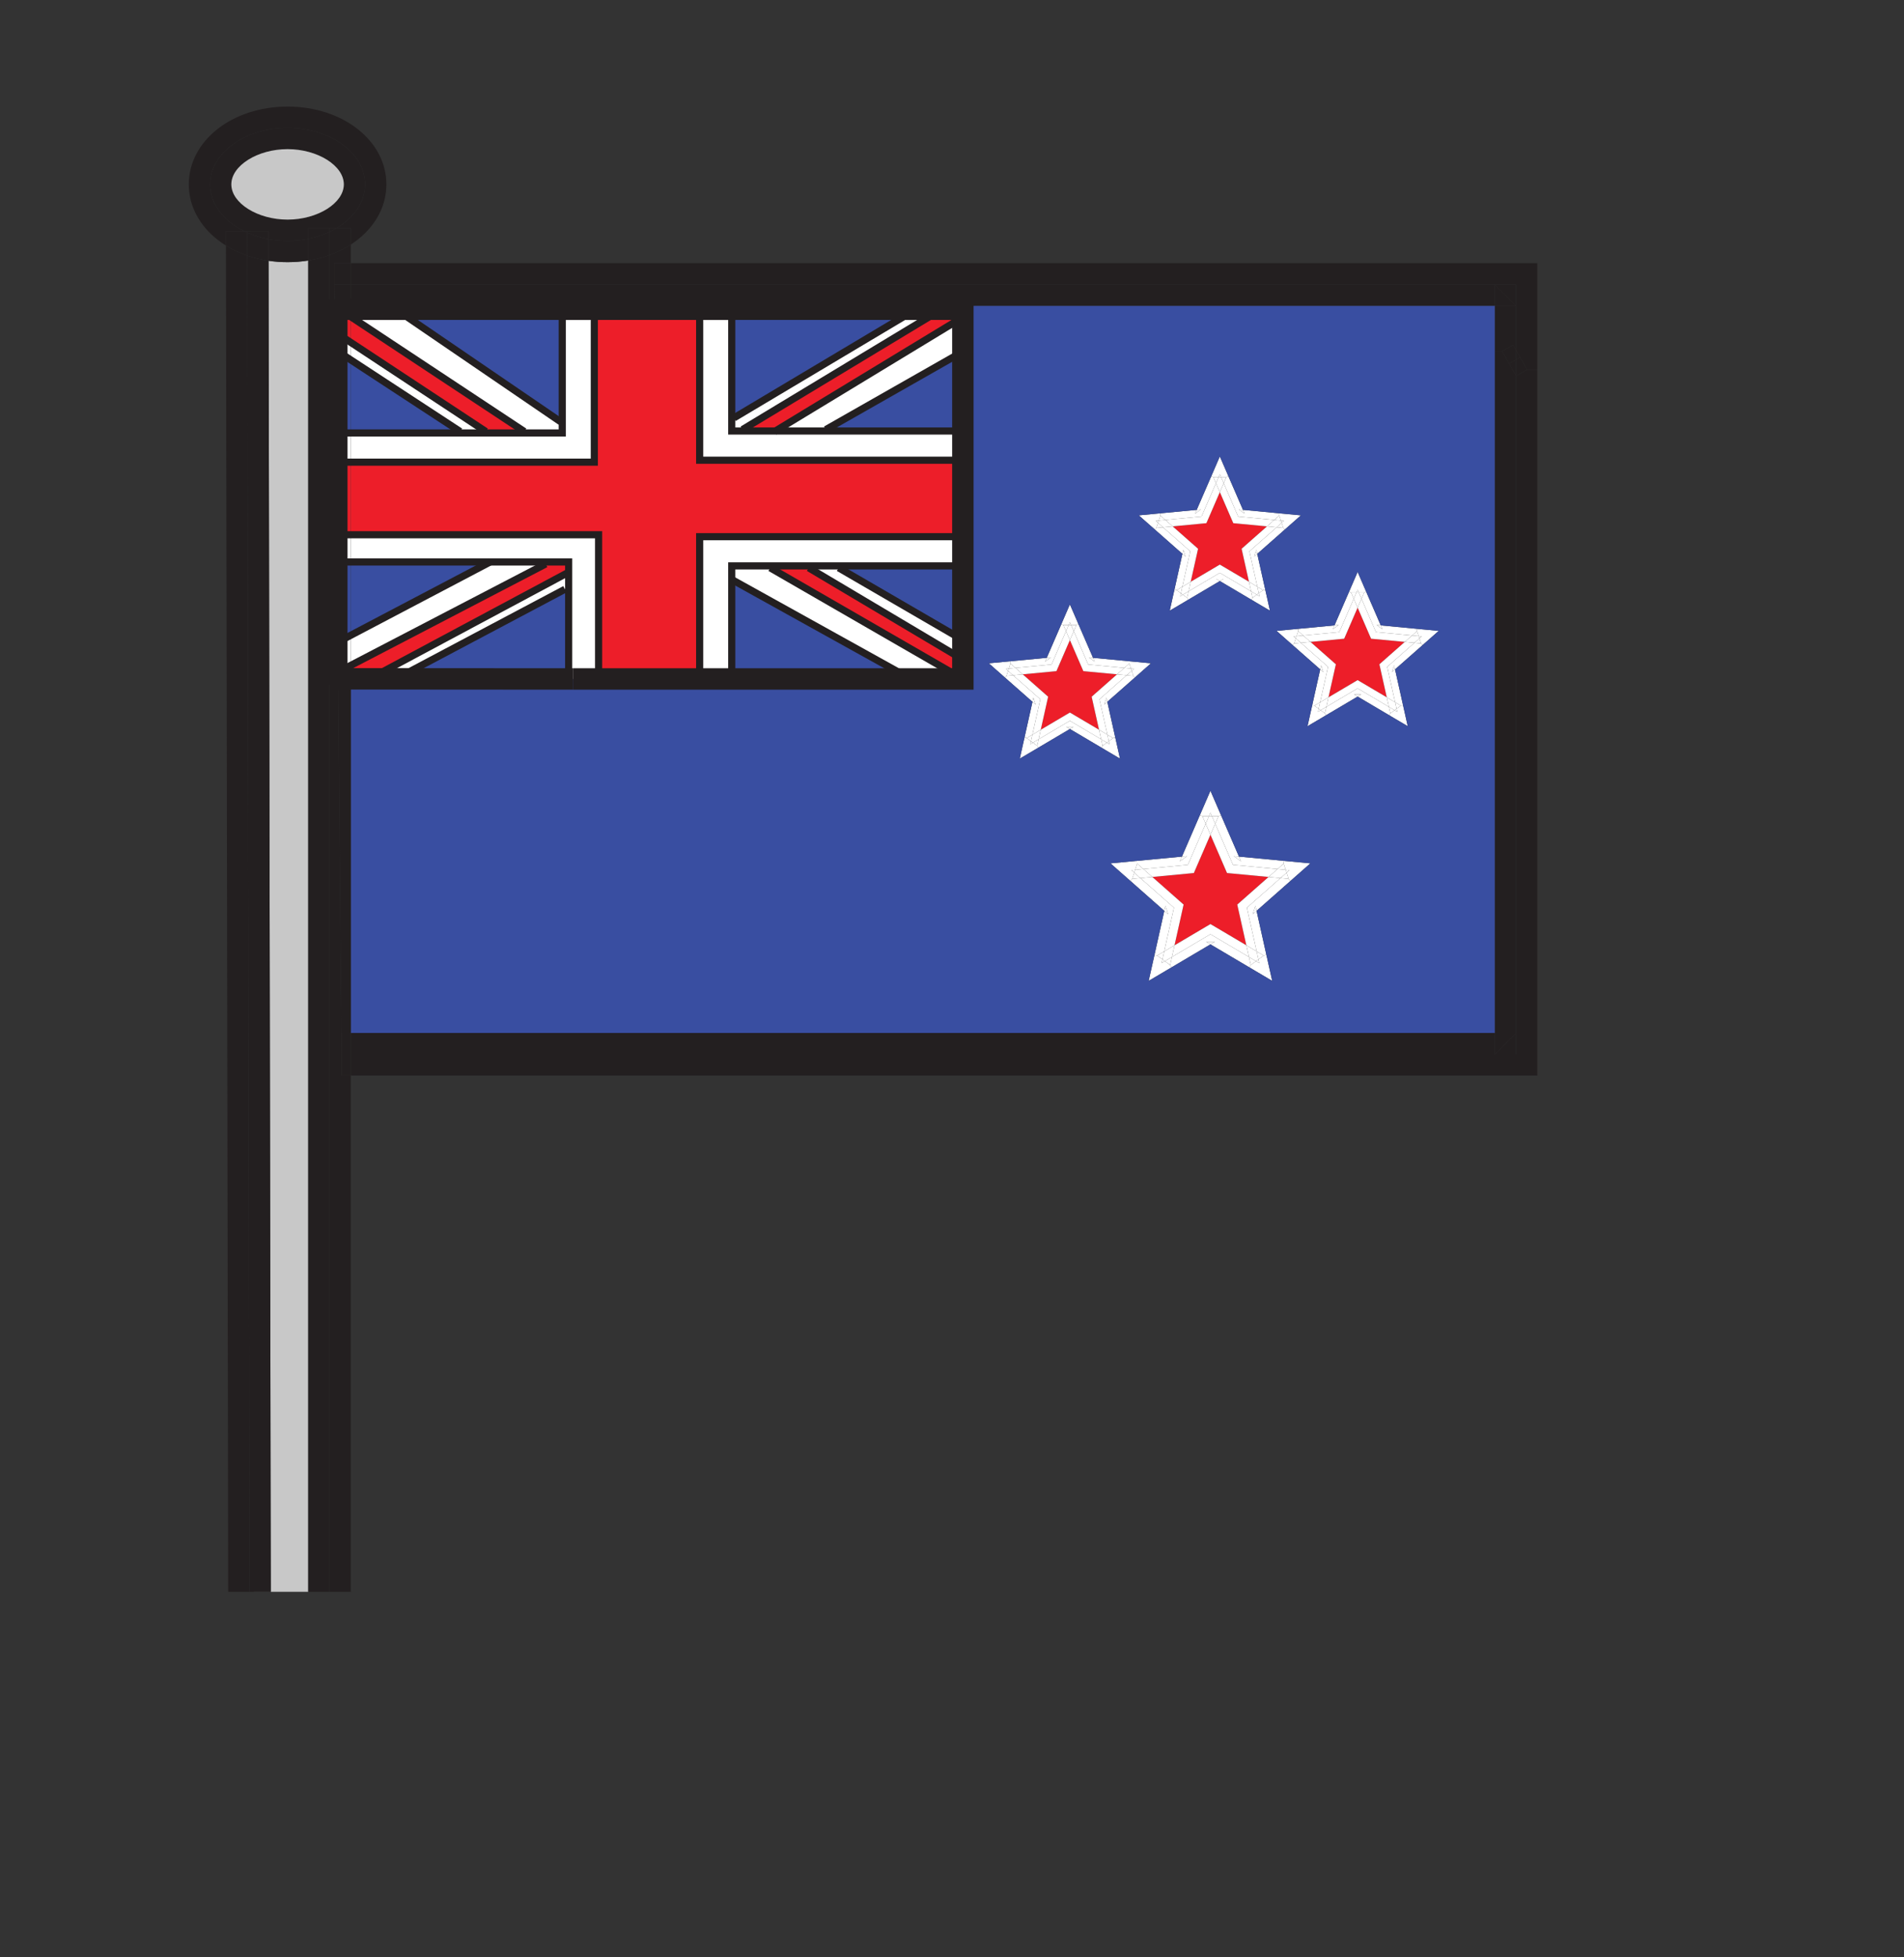 <?xml version="1.0" encoding="iso-8859-1"?>
<!-- Generator: Adobe Illustrator 12.0.1, SVG Export Plug-In . SVG Version: 6.00 Build 51448)  -->
<!DOCTYPE svg PUBLIC "-//W3C//DTD SVG 1.1//EN" "http://www.w3.org/Graphics/SVG/1.1/DTD/svg11.dtd">
<svg  version="1.1" id="Layer_1" xmlns="http://www.w3.org/2000/svg" xmlns:xlink="http://www.w3.org/1999/xlink" width="939.64" height="965.64"
	 viewBox="0 0 939.64 965.64" style="overflow:visible;enable-background:new 0 0 939.64 965.64;" xml:space="preserve">
<rect x="0" y="0" width="939.64" height="965.64" fill="#333333" stroke="none"/>
<g>
	<g id="XMLID_3_">
		<g>
			<path style="fill:#C8C8C8;" d="M152.11,128.54v656.84h-28.99l10.5-0.02l-1.1-656.7c3.03,0.46,6.18,0.69,9.4,0.69
				C145.43,129.35,148.84,129.07,152.11,128.54z"/>
			<polygon style="fill:#231F20;" points="758.68,520.17 758.68,530.67 748.18,530.67 173.11,530.67 173.11,520.17 737.68,520.17 
				748.18,520.17 748.18,509.67 748.18,185.44 748.21,185.49 753.64,182.41 758.68,182.41 			"/>
			<polygon style="fill:#231F20;" points="758.68,140.34 758.68,182.41 753.64,182.41 750.19,176.32 748.18,172.77 748.18,150.84 
				748.18,140.34 737.68,140.34 173.11,140.34 173.11,129.84 748.18,129.84 758.68,129.84 			"/>
			<polygon style="fill:#231F20;" points="750.19,176.32 753.64,182.41 748.21,185.49 748.18,185.44 748.18,177.46 			"/>
			<polygon style="fill:#231F20;" points="748.18,172.77 750.19,176.32 748.18,177.46 			"/>
			<polygon style="fill:#231F20;" points="748.18,509.67 748.18,520.17 737.68,520.17 			"/>
			<polygon style="fill:#231F20;" points="748.18,185.44 748.18,509.67 737.68,509.67 737.68,173.3 741.31,173.3 744.76,179.39 			
				"/>
			<polygon style="fill:#231F20;" points="748.18,177.46 748.18,185.44 744.76,179.39 			"/>
			<polygon style="fill:#231F20;" points="748.18,172.77 748.18,177.46 744.76,179.39 741.31,173.3 746.74,170.23 			"/>
			<polygon style="fill:#231F20;" points="748.18,150.84 748.18,172.77 746.74,170.23 741.31,173.3 737.68,173.3 737.68,150.84 			
				"/>
			<polygon style="fill:#231F20;" points="748.18,140.34 748.18,150.84 737.68,140.34 			"/>
			<polygon style="fill:#231F20;" points="748.18,509.67 737.68,520.17 737.68,509.67 			"/>
			<polygon style="fill:#231F20;" points="748.18,150.84 737.68,150.84 737.68,140.34 			"/>
			<rect x="173.11" y="509.67" style="fill:#231F20;" width="564.57" height="10.5"/>
			<polygon style="fill:#FFFFFF;" points="703.96,316.62 702.05,318.31 701.31,317.47 700.51,314.99 701.64,313.99 700.13,313.85 
				699.33,311.37 699.43,310.27 701.97,310.51 710.02,311.27 			"/>
			<polygon style="fill:#FFFFFF;" points="701.64,313.99 700.51,314.99 700.13,313.85 			"/>
			<polygon style="fill:#FFFFFF;" points="700.51,314.99 701.31,317.47 698.04,317.16 			"/>
			<polygon style="fill:#FFFFFF;" points="700.51,314.99 698.04,317.16 693.27,316.71 696.87,313.54 700.13,313.85 			"/>
			<polygon style="fill:#FFFFFF;" points="699.33,311.37 700.13,313.85 696.87,313.54 			"/>
			<polygon style="fill:#ED1E29;" points="693.27,316.71 682.29,326.39 680.74,327.76 681.19,329.78 684.38,344.05 671.78,336.61 
				670,335.56 668.22,336.61 655.62,344.05 658.81,329.78 659.26,327.76 657.71,326.39 646.73,316.71 661.3,315.33 663.36,315.14 
				664.19,313.24 670,299.81 675.81,313.24 676.64,315.14 678.7,315.33 			"/>
			<polygon style="fill:#FFFFFF;" points="691.34,348.17 689.23,349.71 688.51,346.5 			"/>
			<polygon style="fill:#FFFFFF;" points="689.23,349.71 689.56,351.19 688.25,350.42 			"/>
			<polygon style="fill:#FFFFFF;" points="688.51,346.5 689.23,349.71 688.25,350.42 685.42,348.75 684.38,344.05 			"/>
			<polygon style="fill:#FFFFFF;" points="688.02,328.25 688.47,330.27 686.92,331.64 			"/>
			<polygon style="fill:#FFFFFF;" points="685.42,348.75 688.25,350.42 686.14,351.95 			"/>
			<polygon style="fill:#FFFFFF;" points="689.56,351.19 689.23,349.71 691.34,348.17 692.41,347.93 692.97,350.42 694.73,358.31 
				687.77,354.2 685.58,352.9 686.14,351.95 688.25,350.42 			"/>
			<polygon style="fill:#FFFFFF;" points="686.92,331.64 688.47,330.27 692.41,347.93 691.34,348.17 688.51,346.5 684.6,329.02 
				698.04,317.16 701.31,317.47 702.05,318.31 688.47,330.27 688.02,328.25 			"/>
			<polygon style="fill:#FFFFFF;" points="681.19,329.78 680.74,327.76 682.29,326.39 693.27,316.71 698.04,317.16 684.6,329.02 
				688.51,346.5 684.38,344.05 			"/>
			<polygon style="fill:#FFFFFF;" points="681.42,308.56 682.24,310.46 679.36,308.36 			"/>
			<polygon style="fill:#FFFFFF;" points="682.24,310.46 681.42,308.56 699.43,310.27 699.33,311.37 696.87,313.54 679.03,311.85 
				671.91,295.4 673.21,292.39 674.22,291.95 681.42,308.56 679.36,308.36 			"/>
			<polygon style="fill:#FFFFFF;" points="675.81,313.24 670,299.81 671.91,295.4 679.03,311.85 696.87,313.54 693.27,316.71 
				678.7,315.33 676.64,315.14 			"/>
			<polygon style="fill:#FFFFFF;" points="673.21,292.39 671.91,295.4 670.6,292.39 			"/>
			<polygon style="fill:#FFFFFF;" points="671.91,295.4 670,299.81 668.09,295.4 669.4,292.39 670.6,292.39 			"/>
			<polygon style="fill:#FFFFFF;" points="671.78,336.61 684.38,344.05 685.42,348.75 670,339.63 654.58,348.75 655.62,344.05 
				668.22,336.61 670,335.56 			"/>
			<polygon style="fill:#FFFFFF;" points="671.78,342.64 670,343.69 668.22,342.64 			"/>
			<polygon style="fill:#FFFFFF;" points="670,291 670.6,292.39 669.4,292.39 			"/>
			<polygon style="fill:#FFFFFF;" points="670,339.63 685.42,348.75 686.14,351.95 685.58,352.9 670,343.69 671.78,342.64 
				668.22,342.64 670,343.69 654.42,352.9 653.86,351.95 654.58,348.75 			"/>
			<polygon style="fill:#FFFFFF;" points="669.4,292.39 668.09,295.4 666.79,292.39 			"/>
			<polygon style="fill:#FFFFFF;" points="666.79,292.39 665.78,291.95 666.79,289.61 670,282.19 673.21,289.61 674.22,291.95 
				673.21,292.39 670.6,292.39 670,291 669.4,292.39 			"/>
			<polygon style="fill:#FFFFFF;" points="664.19,313.24 663.36,315.14 661.3,315.33 646.73,316.71 643.13,313.54 660.97,311.85 
				668.09,295.4 670,299.81 			"/>
			<polygon style="fill:#FFFFFF;" points="660.64,308.36 657.76,310.46 658.58,308.56 			"/>
			<polygon style="fill:#FFFFFF;" points="668.09,295.4 660.97,311.85 643.13,313.54 640.67,311.37 640.57,310.27 658.58,308.56 
				657.76,310.46 660.64,308.36 658.58,308.56 665.78,291.95 666.79,292.39 			"/>
			<polygon style="fill:#FFFFFF;" points="658.81,329.78 655.62,344.05 651.49,346.5 655.4,329.02 641.96,317.16 646.73,316.71 
				657.71,326.39 659.26,327.76 			"/>
			<polygon style="fill:#FFFFFF;" points="651.49,346.5 655.62,344.05 654.58,348.75 651.75,350.42 650.77,349.71 			"/>
			<polygon style="fill:#FFFFFF;" points="654.58,348.75 653.86,351.95 651.75,350.42 			"/>
			<polygon style="fill:#FFFFFF;" points="653.08,331.64 651.98,328.25 651.53,330.27 637.95,318.31 638.69,317.47 641.96,317.16 
				655.4,329.02 651.49,346.5 648.66,348.17 647.59,347.93 651.53,330.27 			"/>
			<polygon style="fill:#FFFFFF;" points="651.98,328.25 653.08,331.64 651.53,330.27 			"/>
			<polygon style="fill:#FFFFFF;" points="650.77,349.71 651.75,350.42 650.44,351.19 			"/>
			<polygon style="fill:#FFFFFF;" points="651.49,346.5 650.77,349.71 648.66,348.17 			"/>
			<polygon style="fill:#FFFFFF;" points="650.44,351.19 651.75,350.42 653.86,351.95 654.42,352.9 652.23,354.2 645.27,358.31 
				647.03,350.42 647.59,347.93 648.66,348.17 650.77,349.71 			"/>
			<polygon style="fill:#FFFFFF;" points="646.73,316.71 641.96,317.16 639.49,314.99 639.87,313.85 643.13,313.54 			"/>
			<polygon style="fill:#FFFFFF;" points="640.67,311.37 643.13,313.54 639.87,313.85 			"/>
			<polygon style="fill:#FFFFFF;" points="641.96,317.16 638.69,317.47 639.49,314.99 			"/>
			<polygon style="fill:#FFFFFF;" points="639.87,313.85 639.49,314.99 638.36,313.99 			"/>
			<polygon style="fill:#FFFFFF;" points="636.36,429.34 634.51,429.16 633.51,426.1 633.64,424.74 636.77,425.04 646.69,425.98 
				639.22,432.57 636.86,434.65 635.96,433.63 634.96,430.57 			"/>
			<polygon style="fill:#FFFFFF;" points="638.03,310.51 640.57,310.27 640.67,311.37 639.87,313.85 638.36,313.99 639.49,314.99 
				638.69,317.47 637.95,318.31 636.04,316.62 629.98,311.27 			"/>
			<polygon style="fill:#FFFFFF;" points="636.36,429.34 634.96,430.57 634.51,429.16 			"/>
			<polygon style="fill:#FFFFFF;" points="634.96,430.57 635.96,433.63 631.93,433.25 			"/>
			<polygon style="fill:#FFFFFF;" points="635.96,259.61 634.04,261.3 633.31,260.47 632.51,257.99 633.64,256.99 632.14,256.85 
				631.33,254.36 631.43,253.27 633.97,253.51 642.02,254.27 			"/>
			<polygon style="fill:#FFFFFF;" points="634.51,429.16 634.96,430.57 631.93,433.25 626.04,432.69 630.47,428.78 			"/>
			<polygon style="fill:#FFFFFF;" points="634.51,429.16 630.47,428.78 633.51,426.1 			"/>
			<polygon style="fill:#FFFFFF;" points="633.64,256.99 632.51,257.99 632.14,256.85 			"/>
			<polygon style="fill:#FFFFFF;" points="632.51,257.99 633.31,260.47 630.04,260.16 			"/>
			<polygon style="fill:#FFFFFF;" points="632.51,257.99 630.04,260.16 625.27,259.71 628.86,256.54 632.14,256.85 			"/>
			<polygon style="fill:#FFFFFF;" points="631.33,254.36 632.14,256.85 628.86,256.54 			"/>
			<polygon style="fill:#ED1E29;" points="626.04,432.69 612.51,444.62 610.6,446.31 611.15,448.8 615.08,466.4 599.56,457.22 
				597.36,455.93 595.17,457.22 579.64,466.4 583.57,448.8 584.12,446.31 582.21,444.62 568.68,432.69 586.64,430.99 589.18,430.75 
				590.19,428.41 597.36,411.85 604.53,428.41 605.54,430.75 608.08,430.99 			"/>
			<polygon style="fill:#FFFFFF;" points="621.46,475.19 621.05,473.37 623.66,471.47 624.98,471.17 625.67,474.25 627.85,483.97 
				619.27,478.9 616.56,477.3 617.25,476.13 619.85,474.24 			"/>
			<polygon style="fill:#ED1E29;" points="625.27,259.71 614.29,269.39 612.74,270.76 613.19,272.78 616.38,287.05 603.78,279.61 
				602,278.56 600.22,279.61 587.62,287.05 590.81,272.78 591.26,270.76 589.71,269.39 578.73,259.71 593.3,258.33 595.36,258.14 
				596.19,256.24 602,242.81 607.81,256.24 608.64,258.14 610.7,258.33 			"/>
			<polygon style="fill:#FFFFFF;" points="623.66,471.47 621.05,473.37 620.17,469.41 			"/>
			<polygon style="fill:#FFFFFF;" points="623.34,291.17 621.23,292.71 620.51,289.5 			"/>
			<polygon style="fill:#FFFFFF;" points="621.23,292.71 621.56,294.19 620.25,293.42 			"/>
			<polygon style="fill:#FFFFFF;" points="621.05,473.37 621.46,475.19 619.85,474.24 			"/>
			<polygon style="fill:#FFFFFF;" points="620.51,289.5 621.23,292.71 620.25,293.42 617.42,291.75 616.38,287.05 			"/>
			<polygon style="fill:#FFFFFF;" points="620.17,469.41 621.05,473.37 619.85,474.24 616.37,472.18 615.08,466.4 			"/>
			<polygon style="fill:#FFFFFF;" points="620.02,271.25 620.47,273.27 618.92,274.64 			"/>
			<polygon style="fill:#FFFFFF;" points="617.42,291.75 620.25,293.42 618.14,294.95 			"/>
			<polygon style="fill:#FFFFFF;" points="620.13,449.41 618.22,451.09 619.57,446.92 			"/>
			<polygon style="fill:#FFFFFF;" points="619.85,474.24 617.25,476.13 616.37,472.18 			"/>
			<polygon style="fill:#FFFFFF;" points="621.56,294.19 621.23,292.71 623.34,291.17 624.41,290.93 624.97,293.42 626.73,301.31 
				619.77,297.2 617.58,295.9 618.14,294.95 620.25,293.42 			"/>
			<polygon style="fill:#FFFFFF;" points="620.17,469.41 615.36,447.86 631.93,433.25 635.96,433.63 636.86,434.65 620.13,449.41 
				619.57,446.92 618.22,451.09 620.13,449.41 624.98,471.17 623.66,471.47 			"/>
			<polygon style="fill:#FFFFFF;" points="616.6,272.02 630.04,260.16 633.31,260.47 634.04,261.3 620.47,273.27 620.02,271.25 
				618.92,274.64 620.47,273.27 624.41,290.93 623.34,291.17 620.51,289.5 			"/>
			<polygon style="fill:#FFFFFF;" points="613.19,272.78 612.74,270.76 614.29,269.39 625.27,259.71 630.04,260.16 616.6,272.02 
				620.51,289.5 616.38,287.05 			"/>
			<polygon style="fill:#FFFFFF;" points="615.36,447.86 620.17,469.41 615.08,466.4 611.15,448.8 610.6,446.31 612.51,444.62 
				626.04,432.69 631.93,433.25 			"/>
			<polygon style="fill:#FFFFFF;" points="613.42,251.56 614.24,253.46 611.36,251.36 			"/>
			<polygon style="fill:#FFFFFF;" points="614.24,253.46 613.42,251.56 631.43,253.27 631.33,254.36 628.86,256.54 611.03,254.85 
				603.91,238.4 605.21,235.39 606.22,234.95 613.42,251.56 611.36,251.36 			"/>
			<polygon style="fill:#FFFFFF;" points="611.44,422.64 612.45,424.98 608.89,422.4 			"/>
			<polygon style="fill:#FFFFFF;" points="630.47,428.78 608.49,426.7 599.71,406.43 601.32,402.71 602.57,402.17 611.44,422.64 
				608.89,422.4 612.45,424.98 611.44,422.64 633.64,424.74 633.51,426.1 			"/>
			<polygon style="fill:#FFFFFF;" points="607.81,256.24 602,242.81 603.91,238.4 611.03,254.85 628.86,256.54 625.27,259.71 
				610.7,258.33 608.64,258.14 			"/>
			<polygon style="fill:#FFFFFF;" points="608.49,426.7 630.47,428.78 626.04,432.69 608.08,430.99 605.54,430.75 604.53,428.41 
				597.36,411.85 599.71,406.43 			"/>
			<polygon style="fill:#FFFFFF;" points="605.21,235.39 603.91,238.4 602.6,235.39 			"/>
			<polygon style="fill:#FFFFFF;" points="603.91,238.4 602,242.81 600.09,238.4 601.4,235.39 602.6,235.39 			"/>
			<polygon style="fill:#FFFFFF;" points="600.22,279.61 602,278.56 603.78,279.61 616.38,287.05 617.42,291.75 602,282.63 
				586.58,291.75 587.62,287.05 			"/>
			<polygon style="fill:#FFFFFF;" points="603.78,285.64 602,286.69 600.22,285.64 			"/>
			<polygon style="fill:#FFFFFF;" points="602,234 602.6,235.39 601.4,235.39 			"/>
			<polygon style="fill:#FFFFFF;" points="603.78,285.64 600.22,285.64 602,286.69 586.42,295.9 585.86,294.95 586.58,291.75 
				602,282.63 617.42,291.75 618.14,294.95 617.58,295.9 602,286.69 			"/>
			<polygon style="fill:#FFFFFF;" points="601.4,235.39 600.09,238.4 598.79,235.39 			"/>
			<polygon style="fill:#FFFFFF;" points="601.32,402.71 599.71,406.43 598.1,402.71 			"/>
			<polygon style="fill:#FFFFFF;" points="598.1,402.71 599.71,406.43 597.36,411.85 595.01,406.43 596.62,402.71 			"/>
			<polygon style="fill:#FFFFFF;" points="599.56,464.65 597.36,465.95 595.17,464.65 			"/>
			<polygon style="fill:#FFFFFF;" points="598.79,235.39 597.78,234.95 598.79,232.61 602,225.19 605.21,232.61 606.22,234.95 
				605.21,235.39 602.6,235.39 602,234 601.4,235.39 			"/>
			<polygon style="fill:#FFFFFF;" points="597.36,401 598.1,402.71 596.62,402.71 			"/>
			<polygon style="fill:#FFFFFF;" points="599.56,457.22 615.08,466.4 616.37,472.18 597.36,460.94 578.35,472.18 579.64,466.4 
				595.17,457.22 597.36,455.93 			"/>
			<polygon style="fill:#FFFFFF;" points="597.36,460.94 616.37,472.18 617.25,476.13 616.56,477.3 597.36,465.95 599.56,464.65 
				595.17,464.65 597.36,465.95 578.16,477.3 577.47,476.13 578.35,472.18 			"/>
			<polygon style="fill:#FFFFFF;" points="596.62,402.71 595.01,406.43 593.4,402.71 			"/>
			<polygon style="fill:#FFFFFF;" points="596.19,256.24 595.36,258.14 593.3,258.33 578.73,259.71 575.14,256.54 592.97,254.85 
				600.09,238.4 602,242.81 			"/>
			<polygon style="fill:#FFFFFF;" points="593.4,399.29 597.36,390.14 601.32,399.29 602.57,402.17 601.32,402.71 598.1,402.71 
				597.36,401 596.62,402.71 593.4,402.71 592.15,402.17 			"/>
			<polygon style="fill:#FFFFFF;" points="592.64,251.36 589.76,253.46 590.58,251.56 			"/>
			<polygon style="fill:#FFFFFF;" points="592.97,254.85 575.14,256.54 572.67,254.36 572.57,253.27 590.58,251.56 589.76,253.46 
				592.64,251.36 590.58,251.56 597.78,234.95 598.79,235.39 600.09,238.4 			"/>
			<polygon style="fill:#FFFFFF;" points="587.4,272.02 573.96,260.16 578.73,259.71 589.71,269.39 591.26,270.76 590.81,272.78 
				587.62,287.05 583.49,289.5 			"/>
			<polygon style="fill:#FFFFFF;" points="583.49,289.5 587.62,287.05 586.58,291.75 583.75,293.42 582.77,292.71 			"/>
			<polygon style="fill:#FFFFFF;" points="586.64,430.99 568.68,432.69 564.25,428.78 586.23,426.7 595.01,406.43 597.36,411.85 
				590.19,428.41 589.18,430.75 			"/>
			<polygon style="fill:#FFFFFF;" points="586.58,291.75 585.86,294.95 583.75,293.42 			"/>
			<polygon style="fill:#FFFFFF;" points="585.83,422.4 582.28,424.98 583.29,422.64 			"/>
			<polygon style="fill:#FFFFFF;" points="573.96,260.16 587.4,272.02 583.49,289.5 580.66,291.17 579.59,290.93 583.53,273.27 
				585.08,274.64 583.98,271.25 583.53,273.27 569.96,261.3 570.69,260.47 			"/>
			<polygon style="fill:#FFFFFF;" points="583.98,271.25 585.08,274.64 583.53,273.27 			"/>
			<polygon style="fill:#FFFFFF;" points="582.77,292.71 583.75,293.42 582.44,294.19 			"/>
			<polygon style="fill:#FFFFFF;" points="583.49,289.5 582.77,292.71 580.66,291.17 			"/>
			<polygon style="fill:#FFFFFF;" points="585.83,422.4 583.29,422.64 592.15,402.17 593.4,402.71 595.01,406.43 586.23,426.7 
				564.25,428.78 561.21,426.1 561.08,424.74 583.29,422.64 582.28,424.98 			"/>
			<polygon style="fill:#FFFFFF;" points="582.44,294.19 583.75,293.42 585.86,294.95 586.42,295.9 584.23,297.2 577.27,301.31 
				579.03,293.42 579.59,290.93 580.66,291.17 582.77,292.71 			"/>
			<polygon style="fill:#FFFFFF;" points="584.12,446.31 583.57,448.8 579.64,466.4 574.55,469.41 579.36,447.86 562.79,433.25 
				568.68,432.69 582.21,444.62 			"/>
			<polygon style="fill:#FFFFFF;" points="579.64,466.4 578.35,472.18 574.87,474.24 573.67,473.37 574.55,469.41 			"/>
			<polygon style="fill:#FFFFFF;" points="575.14,256.54 578.73,259.71 573.96,260.16 571.49,257.99 571.86,256.85 			"/>
			<polygon style="fill:#FFFFFF;" points="578.35,472.18 577.47,476.13 574.87,474.24 			"/>
			<polygon style="fill:#FFFFFF;" points="576.5,451.09 575.15,446.92 574.59,449.41 557.86,434.65 558.76,433.63 562.79,433.25 
				579.36,447.86 574.55,469.41 571.06,471.47 569.74,471.17 574.59,449.41 			"/>
			<polygon style="fill:#FFFFFF;" points="575.15,446.92 576.5,451.09 574.59,449.41 			"/>
			<polygon style="fill:#FFFFFF;" points="572.67,254.36 575.14,256.54 571.86,256.85 			"/>
			<polygon style="fill:#FFFFFF;" points="574.87,474.24 573.26,475.19 573.67,473.37 			"/>
			<polygon style="fill:#FFFFFF;" points="574.55,469.41 573.67,473.37 571.06,471.47 			"/>
			<polygon style="fill:#FFFFFF;" points="573.96,260.16 570.69,260.47 571.49,257.99 			"/>
			<polygon style="fill:#FFFFFF;" points="577.47,476.13 578.16,477.3 575.45,478.9 566.87,483.97 569.05,474.25 569.74,471.17 
				571.06,471.47 573.67,473.37 573.26,475.19 574.87,474.24 			"/>
			<polygon style="fill:#FFFFFF;" points="571.86,256.85 571.49,257.99 570.36,256.99 			"/>
			<polygon style="fill:#FFFFFF;" points="572.67,254.36 571.86,256.85 570.36,256.99 571.49,257.99 570.69,260.47 569.96,261.3 
				568.04,259.61 561.98,254.27 570.03,253.51 572.57,253.27 			"/>
			<polygon style="fill:#FFFFFF;" points="564.25,428.78 568.68,432.69 562.79,433.25 559.76,430.57 560.21,429.16 			"/>
			<polygon style="fill:#FFFFFF;" points="564.25,428.78 560.21,429.16 561.21,426.1 			"/>
			<polygon style="fill:#FFFFFF;" points="559.76,430.57 562.79,433.25 558.76,433.63 			"/>
			<polygon style="fill:#FFFFFF;" points="561.96,332.62 560.05,334.31 559.31,333.47 558.51,330.99 559.64,329.99 558.13,329.85 
				557.33,327.37 557.43,326.27 559.97,326.51 568.02,327.27 			"/>
			<polygon style="fill:#FFFFFF;" points="560.21,429.16 559.76,430.57 558.36,429.34 			"/>
			<polygon style="fill:#FFFFFF;" points="559.64,329.99 558.51,330.99 558.13,329.85 			"/>
			<polygon style="fill:#FFFFFF;" points="558.51,330.99 559.31,333.47 556.04,333.16 			"/>
			<polygon style="fill:#FFFFFF;" points="558.51,330.99 556.04,333.16 551.27,332.71 554.87,329.54 558.13,329.85 			"/>
			<polygon style="fill:#FFFFFF;" points="557.95,425.04 561.08,424.74 561.21,426.1 560.21,429.16 558.36,429.34 559.76,430.57 
				558.76,433.63 557.86,434.65 555.5,432.57 548.03,425.98 			"/>
			<polygon style="fill:#FFFFFF;" points="557.33,327.37 558.13,329.85 554.87,329.54 			"/>
			<polygon style="fill:#ED1E29;" points="551.27,332.71 540.29,342.39 538.74,343.76 539.19,345.78 542.38,360.05 529.78,352.61 
				528,351.56 526.22,352.61 513.62,360.05 516.81,345.78 517.26,343.76 515.71,342.39 504.73,332.71 519.3,331.33 521.36,331.14 
				522.19,329.24 528,315.81 533.81,329.24 534.64,331.14 536.7,331.33 			"/>
			<polygon style="fill:#FFFFFF;" points="549.34,364.17 547.23,365.71 546.51,362.5 			"/>
			<polygon style="fill:#FFFFFF;" points="547.23,365.71 547.56,367.19 546.25,366.42 			"/>
			<polygon style="fill:#FFFFFF;" points="546.51,362.5 547.23,365.71 546.25,366.42 543.42,364.75 542.38,360.05 			"/>
			<polygon style="fill:#FFFFFF;" points="546.02,344.25 546.47,346.27 544.92,347.64 			"/>
			<polygon style="fill:#FFFFFF;" points="543.42,364.75 546.25,366.42 544.14,367.95 			"/>
			<polygon style="fill:#FFFFFF;" points="549.34,364.17 550.41,363.93 550.97,366.42 552.73,374.31 545.77,370.2 543.58,368.9 
				544.14,367.95 546.25,366.42 547.56,367.19 547.23,365.71 			"/>
			<polygon style="fill:#FFFFFF;" points="542.6,345.02 556.04,333.16 559.31,333.47 560.05,334.31 546.47,346.27 546.02,344.25 
				544.92,347.64 546.47,346.27 550.41,363.93 549.34,364.17 546.51,362.5 			"/>
			<polygon style="fill:#FFFFFF;" points="556.04,333.16 542.6,345.02 546.51,362.5 542.38,360.05 539.19,345.78 538.74,343.76 
				540.29,342.39 551.27,332.71 			"/>
			<polygon style="fill:#FFFFFF;" points="539.42,324.56 540.24,326.46 537.36,324.36 			"/>
			<polygon style="fill:#FFFFFF;" points="537.03,327.85 529.91,311.4 531.21,308.39 532.22,307.95 539.42,324.56 537.36,324.36 
				540.24,326.46 539.42,324.56 557.43,326.27 557.33,327.37 554.87,329.54 			"/>
			<polygon style="fill:#FFFFFF;" points="533.81,329.24 528,315.81 529.91,311.4 537.03,327.85 554.87,329.54 551.27,332.71 
				536.7,331.33 534.64,331.14 			"/>
			<polygon style="fill:#FFFFFF;" points="531.21,308.39 529.91,311.4 528.6,308.39 			"/>
			<polygon style="fill:#FFFFFF;" points="529.91,311.4 528,315.81 526.09,311.4 527.4,308.39 528.6,308.39 			"/>
			<polygon style="fill:#FFFFFF;" points="528,355.63 512.58,364.75 513.62,360.05 526.22,352.61 528,351.56 529.78,352.61 
				542.38,360.05 543.42,364.75 			"/>
			<polygon style="fill:#FFFFFF;" points="529.78,358.64 528,359.69 526.22,358.64 			"/>
			<polygon style="fill:#FFFFFF;" points="528,307 528.6,308.39 527.4,308.39 			"/>
			<polygon style="fill:#FFFFFF;" points="512.58,364.75 528,355.63 543.42,364.75 544.14,367.95 543.58,368.9 528,359.69 
				529.78,358.64 526.22,358.64 528,359.69 512.42,368.9 511.86,367.95 			"/>
			<polygon style="fill:#FFFFFF;" points="527.4,308.39 526.09,311.4 524.79,308.39 			"/>
			<polygon style="fill:#FFFFFF;" points="524.79,305.61 528,298.19 531.21,305.61 532.22,307.95 531.21,308.39 528.6,308.39 
				528,307 527.4,308.39 524.79,308.39 523.78,307.95 			"/>
			<polygon style="fill:#FFFFFF;" points="522.19,329.24 521.36,331.14 519.3,331.33 504.73,332.71 501.13,329.54 518.97,327.85 
				526.09,311.4 528,315.81 			"/>
			<polygon style="fill:#FFFFFF;" points="518.64,324.36 515.76,326.46 516.58,324.56 			"/>
			<polygon style="fill:#FFFFFF;" points="526.09,311.4 518.97,327.85 501.13,329.54 498.67,327.37 498.57,326.27 516.58,324.56 
				515.76,326.46 518.64,324.36 516.58,324.56 523.78,307.95 524.79,308.39 			"/>
			<polygon style="fill:#FFFFFF;" points="513.4,345.02 499.96,333.16 504.73,332.71 515.71,342.39 517.26,343.76 516.81,345.78 
				513.62,360.05 509.49,362.5 			"/>
			<polygon style="fill:#FFFFFF;" points="509.49,362.5 513.62,360.05 512.58,364.75 509.75,366.42 508.77,365.71 			"/>
			<polygon style="fill:#FFFFFF;" points="512.58,364.75 511.86,367.95 509.75,366.42 			"/>
			<polygon style="fill:#FFFFFF;" points="511.08,347.64 509.98,344.25 509.53,346.27 495.95,334.31 496.69,333.47 499.96,333.16 
				513.4,345.02 509.49,362.5 506.66,364.17 505.59,363.93 509.53,346.27 			"/>
			<polygon style="fill:#FFFFFF;" points="509.98,344.25 511.08,347.64 509.53,346.27 			"/>
			<polygon style="fill:#FFFFFF;" points="508.77,365.71 509.75,366.42 508.44,367.19 			"/>
			<polygon style="fill:#FFFFFF;" points="509.49,362.5 508.77,365.71 506.66,364.17 			"/>
			<polygon style="fill:#FFFFFF;" points="505.03,366.42 505.59,363.93 506.66,364.17 508.77,365.71 508.44,367.19 509.75,366.42 
				511.86,367.95 512.42,368.9 510.23,370.2 503.27,374.31 			"/>
			<polygon style="fill:#FFFFFF;" points="504.73,332.71 499.96,333.16 497.49,330.99 497.87,329.85 501.13,329.54 			"/>
			<polygon style="fill:#FFFFFF;" points="498.67,327.37 501.13,329.54 497.87,329.85 			"/>
			<polygon style="fill:#FFFFFF;" points="499.96,333.16 496.69,333.47 497.49,330.99 			"/>
			<polygon style="fill:#FFFFFF;" points="497.87,329.85 497.49,330.99 496.36,329.99 			"/>
			<polygon style="fill:#FFFFFF;" points="496.03,326.51 498.57,326.27 498.67,327.37 497.87,329.85 496.36,329.99 497.49,330.99 
				496.69,333.47 495.95,334.31 494.04,332.62 487.98,327.27 			"/>
			<polygon style="fill:#ED1E29;" points="475.18,152.57 475.18,156.51 382.65,212.66 366.39,212.66 366.39,211.96 463.47,153.36 
				463.47,152.57 			"/>
			<polygon style="fill:#394EA1;" points="475.18,173.54 475.18,212.66 407.55,212.66 407.55,211.96 475.08,173.54 			"/>
			<polygon style="fill:#FFFFFF;" points="361.12,333.96 361.12,335 345.29,335 345.29,333 345.29,264.8 475.08,264.8 475.18,264.8 
				475.18,279.21 475.08,279.21 413.88,279.21 399.11,279.21 380.11,279.21 361.12,279.21 361.12,285.93 			"/>
			<polygon style="fill:#394EA1;" points="475.18,279.21 475.18,315.71 475.08,315.71 413.88,280.17 413.88,279.21 475.08,279.21 
							"/>
			<polygon style="fill:#FFFFFF;" points="413.88,279.21 413.88,280.17 475.08,315.71 475.18,315.71 475.18,325.32 475.08,325.32 
				399.11,280.17 399.11,279.21 			"/>
			<polygon style="fill:#ED1E29;" points="475.08,325.32 475.18,325.32 475.18,335 380.11,280.17 380.11,279.21 399.11,279.21 
				399.11,280.17 			"/>
			<polygon style="fill:#394EA1;" points="450.81,153.36 362.17,206.2 361.12,206.2 361.12,152.57 450.81,152.57 			"/>
			<path style="fill:#394EA1;" d="M568.04,259.61l1.92,1.69l13.57,11.97l-3.94,17.66l-0.56,2.49l-1.761,7.89l6.961-4.11l2.189-1.3
				l15.58-9.21l15.58,9.21l2.189,1.3l6.961,4.11l-1.761-7.89l-0.56-2.49l-3.94-17.66l13.57-11.97l1.92-1.69l6.06-5.34l-8.05-0.76
				l-2.54-0.24l-18.01-1.71l-7.2-16.61l-1.01-2.34l-3.21-7.42l-3.21,7.42l-1.01,2.34l-7.2,16.61l-18.01,1.71l-2.54,0.24l-8.05,0.76
				L568.04,259.61z M555.5,432.57l2.36,2.08l16.729,14.76l-4.85,21.76l-0.69,3.08l-2.18,9.72l8.58-5.069l2.71-1.601l19.2-11.35
				l19.199,11.35l2.71,1.601l8.58,5.069l-2.18-9.72l-0.689-3.08l-4.851-21.76l16.73-14.76l2.359-2.08l7.471-6.59l-9.921-0.94
				l-3.13-0.3l-22.199-2.1l-8.87-20.47l-1.25-2.88l-3.96-9.15l-3.96,9.15l-1.25,2.88l-8.86,20.47l-22.21,2.1l-3.13,0.3l-9.92,0.94
				L555.5,432.57z M280.64,335h2.3h12.47h49.88h15.83h86.53h27.529v-9.68v-9.61v-36.5V264.8v-37.73v-14.41v-39.12v-17.03v-3.94
				h-11.71h-12.66H361.12v-1.73h376.56v22.46v336.37H173.11V334.93l12.84,0.01h9.5L280.64,335z M703.96,316.62l6.06-5.35l-8.05-0.76
				l-2.54-0.24l-18.01-1.71l-7.2-16.61l-1.01-2.34l-3.21-7.42l-3.21,7.42l-1.01,2.34l-7.2,16.61l-18.01,1.71l-2.54,0.24l-8.05,0.76
				l6.06,5.35l1.91,1.69l13.58,11.96l-3.94,17.66l-0.56,2.49l-1.761,7.89l6.961-4.11l2.189-1.3l15.58-9.21l15.58,9.21l2.189,1.3
				l6.961,4.11l-1.761-7.89l-0.56-2.49l-3.94-17.66l13.58-11.96L703.96,316.62z M561.96,332.62l6.06-5.35l-8.05-0.76l-2.54-0.24
				l-18.01-1.71l-7.2-16.61l-1.01-2.34l-3.21-7.42l-3.21,7.42l-1.01,2.34l-7.2,16.61l-18.01,1.71l-2.54,0.24l-8.05,0.76l6.06,5.35
				l1.91,1.69l13.58,11.96l-3.94,17.66l-0.56,2.49l-1.761,7.89l6.961-4.11l2.189-1.3l15.58-9.21l15.58,9.21l2.189,1.3l6.961,4.11
				l-1.761-7.89l-0.56-2.49l-3.94-17.66l13.58-11.96L561.96,332.62z"/>
			<polygon style="fill:#394EA1;" points="447.65,335 361.12,335 361.12,333.96 361.12,285.93 447.65,333.96 			"/>
			<polygon style="fill:#FFFFFF;" points="407.55,211.96 407.55,212.66 382.65,212.66 475.18,156.51 475.18,173.54 475.08,173.54 
							"/>
			<polygon style="fill:#FFFFFF;" points="366.39,212.66 382.65,212.66 407.55,212.66 475.18,212.66 475.18,227.07 345.29,227.07 
				345.29,152.57 361.12,152.57 361.12,206.2 361.12,212.66 			"/>
			<polygon style="fill:#FFFFFF;" points="380.11,279.21 380.11,280.17 475.18,335 447.65,335 447.65,333.96 361.12,285.93 
				361.12,279.21 			"/>
			<polygon style="fill:#FFFFFF;" points="366.39,211.96 366.39,212.66 361.12,212.66 361.12,206.2 362.17,206.2 450.81,153.36 
				450.81,152.57 463.47,152.57 463.47,153.36 			"/>
			<rect x="345.29" y="150.84" style="fill:#FFFFFF;" width="15.83" height="1.73"/>
			<polygon style="fill:#ED1E29;" points="345.29,333 345.29,335 295.41,335 295.41,334.92 295.41,263.84 173.11,263.84 
				173.11,228.03 293.3,228.03 293.3,152.57 345.29,152.57 345.29,227.07 475.18,227.07 475.18,264.8 475.08,264.8 345.29,264.8 			
				"/>
			<polygon style="fill:#FFFFFF;" points="295.41,335 282.94,335 280.64,335 280.64,333.96 280.64,290.73 280.64,282.71 
				280.64,277.28 269.31,277.28 241.88,277.28 173.11,277.28 173.11,263.84 295.41,263.84 295.41,334.92 			"/>
			<polygon style="fill:#FFFFFF;" points="293.3,152.57 293.3,228.03 173.11,228.03 173.11,213.62 227.1,213.62 239.77,213.62 
				258.76,213.62 277.47,213.62 277.47,208.12 277.47,152.57 			"/>
			<polygon style="fill:#FFFFFF;" points="345.29,152.57 293.3,152.57 277.47,152.57 277.47,150.84 345.29,150.84 			"/>
			<polygon style="fill:#FFFFFF;" points="280.64,282.71 280.64,290.73 278.81,290.73 195.45,334.92 195.45,334.94 185.95,334.94 
				185.95,333 279.93,282.71 			"/>
			<polygon style="fill:#394EA1;" points="278.81,290.73 280.64,290.73 280.64,333.96 280.64,335 195.45,334.94 195.45,334.92 			
				"/>
			<polygon style="fill:#ED1E29;" points="269.31,277.28 280.64,277.28 280.64,282.71 279.93,282.71 185.95,333 185.95,334.94 
				173.11,334.93 173.11,328.29 269.31,278.25 			"/>
			<polygon style="fill:#394EA1;" points="277.47,152.57 277.47,208.12 276.7,208.12 196.5,153.36 196.5,152.57 			"/>
			<polygon style="fill:#231F20;" points="361.12,150.84 345.29,150.84 277.47,150.84 173.11,150.84 173.11,140.34 737.68,140.34 
				737.68,150.84 			"/>
			<polygon style="fill:#FFFFFF;" points="269.31,278.25 173.11,328.29 173.11,313.44 241.88,277.28 269.31,277.28 			"/>
			<polygon style="fill:#ED1E29;" points="258.76,213.62 239.77,213.62 239.77,212.92 173.11,168.95 173.11,156.27 258.76,212.92 
							"/>
			<polygon style="fill:#394EA1;" points="241.88,277.28 173.11,313.44 173.11,277.28 			"/>
			<polygon style="fill:#FFFFFF;" points="239.77,213.62 227.1,213.62 227.1,212.92 173.11,177.57 173.11,168.95 239.77,212.92 			
				"/>
			<polygon style="fill:#394EA1;" points="227.1,213.62 173.11,213.62 173.11,177.57 227.1,212.92 			"/>
			<polygon style="fill:#FFFFFF;" points="277.47,208.12 277.47,213.62 258.76,213.62 258.76,212.92 173.11,156.27 173.11,152.57 
				196.5,152.57 196.5,153.36 276.7,208.12 			"/>
			<polygon style="fill:#FFFFFF;" points="196.5,152.57 173.11,152.57 173.11,150.84 277.47,150.84 277.47,152.57 			"/>
			<path style="fill:#231F20;" d="M173.11,115h7.09c-2.1,2.09-4.47,3.99-7.09,5.68V115z"/>
			<rect x="168.56" y="520.17" style="fill:#231F20;" width="4.55" height="10.5"/>
			<rect x="168.56" y="509.67" style="fill:#231F20;" width="4.55" height="10.5"/>
			<polygon style="fill:#231F20;" points="173.11,334.93 173.11,509.67 168.56,509.67 168.56,520.17 166.86,334.92 			"/>
			<polygon style="fill:#ED1E29;" points="173.11,328.29 173.11,334.93 166.86,334.92 166.83,331.55 			"/>
			<polygon style="fill:#394EA1;" points="173.11,277.28 173.11,313.44 166.96,316.67 166.69,316.67 166.33,277.28 			"/>
			<polygon style="fill:#FFFFFF;" points="173.11,263.84 173.11,277.28 166.33,277.28 166.22,265.5 166.22,263.84 			"/>
			<rect x="166.22" y="228.03" style="fill:#ED1E29;" width="6.89" height="35.81"/>
			<rect x="166.22" y="213.62" style="fill:#FFFFFF;" width="6.89" height="14.41"/>
			<polygon style="fill:#FFFFFF;" points="173.11,152.57 173.11,156.27 167.52,152.57 			"/>
			<polygon style="fill:#231F20;" points="166.22,150.84 165.17,150.84 165.07,140.34 173.11,140.34 173.11,150.84 			"/>
			<rect x="165.07" y="129.84" style="fill:#231F20;" width="8.04" height="10.5"/>
			<path style="fill:#231F20;" d="M173.11,115v5.68c-3.17,2.06-6.69,3.8-10.5,5.17V115H173.11z"/>
			<path style="fill:#231F20;" d="M173.11,112.6v2.4h-10.5v-0.58c1.19-0.56,2.34-1.16,3.43-1.82H173.11z"/>
			<path style="fill:#231F20;" d="M162.61,112.6h-10.5v2.4H132.5v-1.02L122,114h-1.63c-10.08-5.02-16.7-13.46-16.7-23.03
				c0-15.4,17.13-27.88,38.25-27.88c21.13,0,38.26,12.48,38.26,27.88c0,8.73-5.51,16.53-14.14,21.63H162.61z M141.92,108.35
				c14.79,0,27.76-8.12,27.76-17.38c0-9.26-12.97-17.38-27.76-17.38c-14.78,0-27.75,8.12-27.75,17.38
				C114.17,100.23,127.14,108.35,141.92,108.35z"/>
			<polygon style="fill:#231F20;" points="167.52,152.57 166.22,152.57 166.22,150.84 173.11,150.84 173.11,152.57 			"/>
			<polygon style="fill:#ED1E29;" points="166.22,152.57 167.52,152.57 173.11,156.27 173.11,168.95 166.96,164.89 166.22,164.89 
							"/>
			<polygon style="fill:#FFFFFF;" points="166.96,164.89 173.11,168.95 173.11,177.57 166.96,173.54 166.22,173.54 166.22,164.89 
							"/>
			<polygon style="fill:#394EA1;" points="166.22,173.54 166.96,173.54 173.11,177.57 173.11,213.62 166.22,213.62 			"/>
			<polygon style="fill:#FFFFFF;" points="166.69,316.67 166.96,316.67 173.11,313.44 173.11,328.29 166.83,331.55 			"/>
			<polygon style="fill:#ED1E29;" points="166.83,331.55 166.86,334.92 166.22,334.92 166.22,331.87 			"/>
			<polygon style="fill:#394EA1;" points="166.33,277.28 166.69,316.67 166.22,316.67 166.22,277.28 			"/>
			<polygon style="fill:#FFFFFF;" points="166.69,316.67 166.83,331.55 166.22,331.87 166.22,316.67 			"/>
			<polygon style="fill:#FFFFFF;" points="166.22,265.5 166.33,277.28 166.22,277.28 			"/>
			<polygon style="fill:#231F20;" points="166.2,263.84 165.17,150.84 166.22,150.84 166.22,152.57 166.22,164.89 166.22,173.54 
				166.22,213.62 166.22,228.03 166.22,263.84 			"/>
			<polygon style="fill:#231F20;" points="166.22,263.84 166.22,265.5 166.2,263.84 			"/>
			<path style="fill:#231F20;" d="M162.61,112.6h3.43c-1.09,0.66-2.24,1.26-3.43,1.82V112.6z"/>
			<polygon style="fill:#231F20;" points="165.07,140.34 165.17,150.84 165.07,150.84 			"/>
			<path style="fill:#231F20;" d="M166.22,334.92h0.64l1.7,185.25v10.5h4.55v254.71h-10.5V125.85c3.81-1.37,7.33-3.11,10.5-5.17
				v9.16h-8.04v10.5v10.5h0.1l1.03,113l0.02,1.66v11.78v39.39v15.2V334.92z"/>
			<path style="fill:#231F20;" d="M162.61,125.85v659.53h-10.5V128.54C155.79,127.95,159.31,127.04,162.61,125.85z"/>
			<path style="fill:#231F20;" d="M162.61,115v10.85c-3.3,1.19-6.82,2.1-10.5,2.69v-10.7c3.26-0.65,6.35-1.61,9.19-2.84H162.61z"/>
			<path style="fill:#231F20;" d="M162.61,114.42V115h-1.31C161.75,114.82,162.18,114.62,162.61,114.42z"/>
			<path style="fill:#231F20;" d="M162.61,112.6v1.82c-0.43,0.2-0.86,0.4-1.31,0.58h-9.19v-2.4H162.61z"/>
			<path style="fill:#C8C8C8;" d="M141.92,73.59c14.79,0,27.76,8.12,27.76,17.38c0,9.26-12.97,17.38-27.76,17.38
				c-14.78,0-27.75-8.12-27.75-17.38C114.17,81.71,127.14,73.59,141.92,73.59z"/>
			<path style="fill:#231F20;" d="M152.11,115h9.19c-2.84,1.23-5.93,2.19-9.19,2.84V115z"/>
			<path style="fill:#231F20;" d="M152.11,117.84v10.7c-3.27,0.53-6.68,0.81-10.19,0.81c-3.22,0-6.37-0.23-9.4-0.69l-0.01-10.67
				c3.01,0.57,6.16,0.86,9.41,0.86C145.45,118.85,148.87,118.5,152.11,117.84z"/>
			<path style="fill:#231F20;" d="M152.11,115v2.84c-3.24,0.66-6.66,1.01-10.19,1.01c-3.25,0-6.4-0.29-9.41-0.86L132.5,115H152.11z"
				/>
			<path style="fill:#231F20;" d="M132.52,128.66l1.1,656.7l-10.5,0.02l-1.1-659.26C125.33,127.26,128.85,128.12,132.52,128.66z"/>
			<path style="fill:#231F20;" d="M132.51,117.99l0.01,10.67c-3.67-0.54-7.19-1.4-10.5-2.54L122,115h0.54
				C125.61,116.33,128.96,117.35,132.51,117.99z"/>
			<path style="fill:#231F20;" d="M132.5,115l0.01,2.99c-3.55-0.64-6.9-1.66-9.97-2.99H132.5z"/>
			<path style="fill:#231F20;" d="M132.5,113.98V115h-9.96c-0.18-0.07-0.36-0.15-0.54-0.23V114L132.5,113.98z"/>
			<path style="fill:#231F20;" d="M122.02,126.12l1.1,659.26l-10.5,0.021l-1.11-664.22C114.7,123.16,118.23,124.83,122.02,126.12z"
				/>
			<path style="fill:#231F20;" d="M122.54,115H122v-0.23C122.18,114.85,122.36,114.93,122.54,115z"/>
			<path style="fill:#231F20;" d="M122,115l0.02,11.12c-3.79-1.29-7.32-2.96-10.51-4.94L111.5,115H122z"/>
			<path style="fill:#231F20;" d="M122,114.77V115h-10.5v-0.98l8.87-0.02C120.9,114.27,121.45,114.53,122,114.77z"/>
			<path style="fill:#231F20;" d="M122,114v0.77c-0.55-0.24-1.1-0.5-1.63-0.77H122z"/>
			<path style="fill:#231F20;" d="M103.67,90.97c0,9.57,6.62,18.01,16.7,23.03l-8.87,0.02V115h-7.86
				c-6.58-6.54-10.47-14.86-10.47-24.03c0-21.52,21.42-38.38,48.75-38.38c27.34,0,48.76,16.86,48.76,38.38
				c0,9.17-3.89,17.49-10.48,24.03h-7.09v-2.4h-7.07c8.63-5.1,14.14-12.9,14.14-21.63c0-15.4-17.13-27.88-38.26-27.88
				C120.8,63.09,103.67,75.57,103.67,90.97z"/>
			<path style="fill:#231F20;" d="M111.5,115l0.01,6.18c-2.92-1.82-5.56-3.89-7.87-6.18H111.5z"/>
		</g>
		<g>
			<polyline style="fill:none;stroke:#231F20;stroke-width:10.572;" points="282.94,335 280.64,335 195.45,334.94 185.95,334.94 
				173.11,334.93 166.86,334.92 166.22,334.92 164.85,334.92 			"/>
			<polyline style="fill:none;stroke:#231F20;stroke-width:10.572;" points="167.52,152.57 173.11,152.57 196.5,152.57 
				277.47,152.57 293.3,152.57 345.29,152.57 361.12,152.57 450.81,152.57 463.47,152.57 475.18,152.57 475.18,156.51 
				475.18,173.54 475.18,212.66 475.18,227.07 475.18,264.8 475.18,279.21 475.18,315.71 475.18,325.32 475.18,335 447.65,335 
				361.12,335 345.29,335 295.41,335 282.94,335 			"/>
			<polyline style="fill:none;stroke:#231F20;stroke-width:10.572;" points="166.22,147.6 166.22,150.84 166.22,152.57 
				166.22,164.89 166.22,173.54 166.22,213.62 166.22,228.03 166.22,263.84 166.22,265.5 166.22,277.28 166.22,316.67 
				166.22,331.87 166.22,334.92 166.22,337.8 			"/>
			<polyline style="fill:none;stroke:#231F20;stroke-width:3.524;" points="476.14,227.07 475.18,227.07 345.29,227.07 
				345.29,152.57 345.29,150.84 345.29,150.48 			"/>
			<polyline style="fill:none;stroke:#231F20;stroke-width:3.524;" points="293.3,151.44 293.3,152.57 293.3,228.03 173.11,228.03 
				166.22,228.03 165.9,228.03 			"/>
			<polyline style="fill:none;stroke:#231F20;stroke-width:3.524;" points="165.9,263.84 166.2,263.84 166.22,263.84 
				173.11,263.84 295.41,263.84 295.41,334.92 			"/>
			<polyline style="fill:none;stroke:#231F20;stroke-width:3.524;" points="345.29,333 345.29,264.8 475.08,264.8 			"/>
			<polyline style="fill:none;stroke:#231F20;stroke-width:3.524;" points="277.47,150.48 277.47,150.84 277.47,152.57 
				277.47,208.12 277.47,213.62 258.76,213.62 239.77,213.62 227.1,213.62 173.11,213.62 166.22,213.62 165.9,213.62 			"/>
			<polyline style="fill:none;stroke:#231F20;stroke-width:3.524;" points="476.14,212.66 475.18,212.66 407.55,212.66 
				382.65,212.66 366.39,212.66 361.12,212.66 361.12,206.2 361.12,152.57 361.12,150.84 361.12,150.48 			"/>
			<polyline style="fill:none;stroke:#231F20;stroke-width:3.524;" points="164.85,277.28 166.22,277.28 166.33,277.28 
				173.11,277.28 241.88,277.28 269.31,277.28 280.64,277.28 280.64,282.71 280.64,290.73 280.64,333.96 			"/>
			<polyline style="fill:none;stroke:#231F20;stroke-width:3.524;" points="361.12,333.96 361.12,285.93 361.12,279.21 
				380.11,279.21 399.11,279.21 413.88,279.21 475.08,279.21 			"/>
			<line style="fill:none;stroke:#231F20;stroke-width:3.524;" x1="196.5" y1="153.36" x2="276.7" y2="208.12"/>
			<polyline style="fill:none;stroke:#231F20;stroke-width:3.524;" points="167.52,152.57 173.11,156.27 258.76,212.92 			"/>
			<polyline style="fill:none;stroke:#231F20;stroke-width:3.524;" points="166.96,164.89 173.11,168.95 239.77,212.92 			"/>
			<polyline style="fill:none;stroke:#231F20;stroke-width:3.524;" points="166.96,173.54 173.11,177.57 227.1,212.92 			"/>
			<line style="fill:none;stroke:#231F20;stroke-width:3.524;" x1="362.17" y1="206.2" x2="450.81" y2="153.36"/>
			<line style="fill:none;stroke:#231F20;stroke-width:3.524;" x1="366.39" y1="211.96" x2="463.47" y2="153.36"/>
			<polyline style="fill:none;stroke:#231F20;stroke-width:3.524;" points="382.22,212.92 382.65,212.66 475.18,156.51 
				477.19,155.28 			"/>
			<line style="fill:none;stroke:#231F20;stroke-width:3.524;" x1="407.55" y1="211.96" x2="475.08" y2="173.54"/>
			<line style="fill:none;stroke:#231F20;stroke-width:3.524;" x1="185.95" y1="333" x2="279.93" y2="282.71"/>
			<polyline style="fill:none;stroke:#231F20;stroke-width:3.524;" points="165.9,332.04 166.22,331.87 166.83,331.55 
				173.11,328.29 269.31,278.25 			"/>
			<line style="fill:none;stroke:#231F20;stroke-width:3.524;" x1="278.81" y1="290.73" x2="195.45" y2="334.92"/>
			<polyline style="fill:none;stroke:#231F20;stroke-width:3.524;" points="166.96,316.67 173.11,313.44 241.88,277.28 			"/>
			<line style="fill:none;stroke:#231F20;stroke-width:3.524;" x1="475.18" y1="335" x2="380.11" y2="280.17"/>
			<line style="fill:none;stroke:#231F20;stroke-width:3.524;" x1="361.12" y1="285.93" x2="447.65" y2="333.96"/>
			<line style="fill:none;stroke:#231F20;stroke-width:3.524;" x1="399.11" y1="280.17" x2="475.08" y2="325.32"/>
			<line style="fill:none;stroke:#231F20;stroke-width:3.524;" x1="413.88" y1="280.17" x2="475.08" y2="315.71"/>
		</g>
	</g>
</g>
<rect style="fill:none;" width="850.394" height="850.394"/>
</svg>
